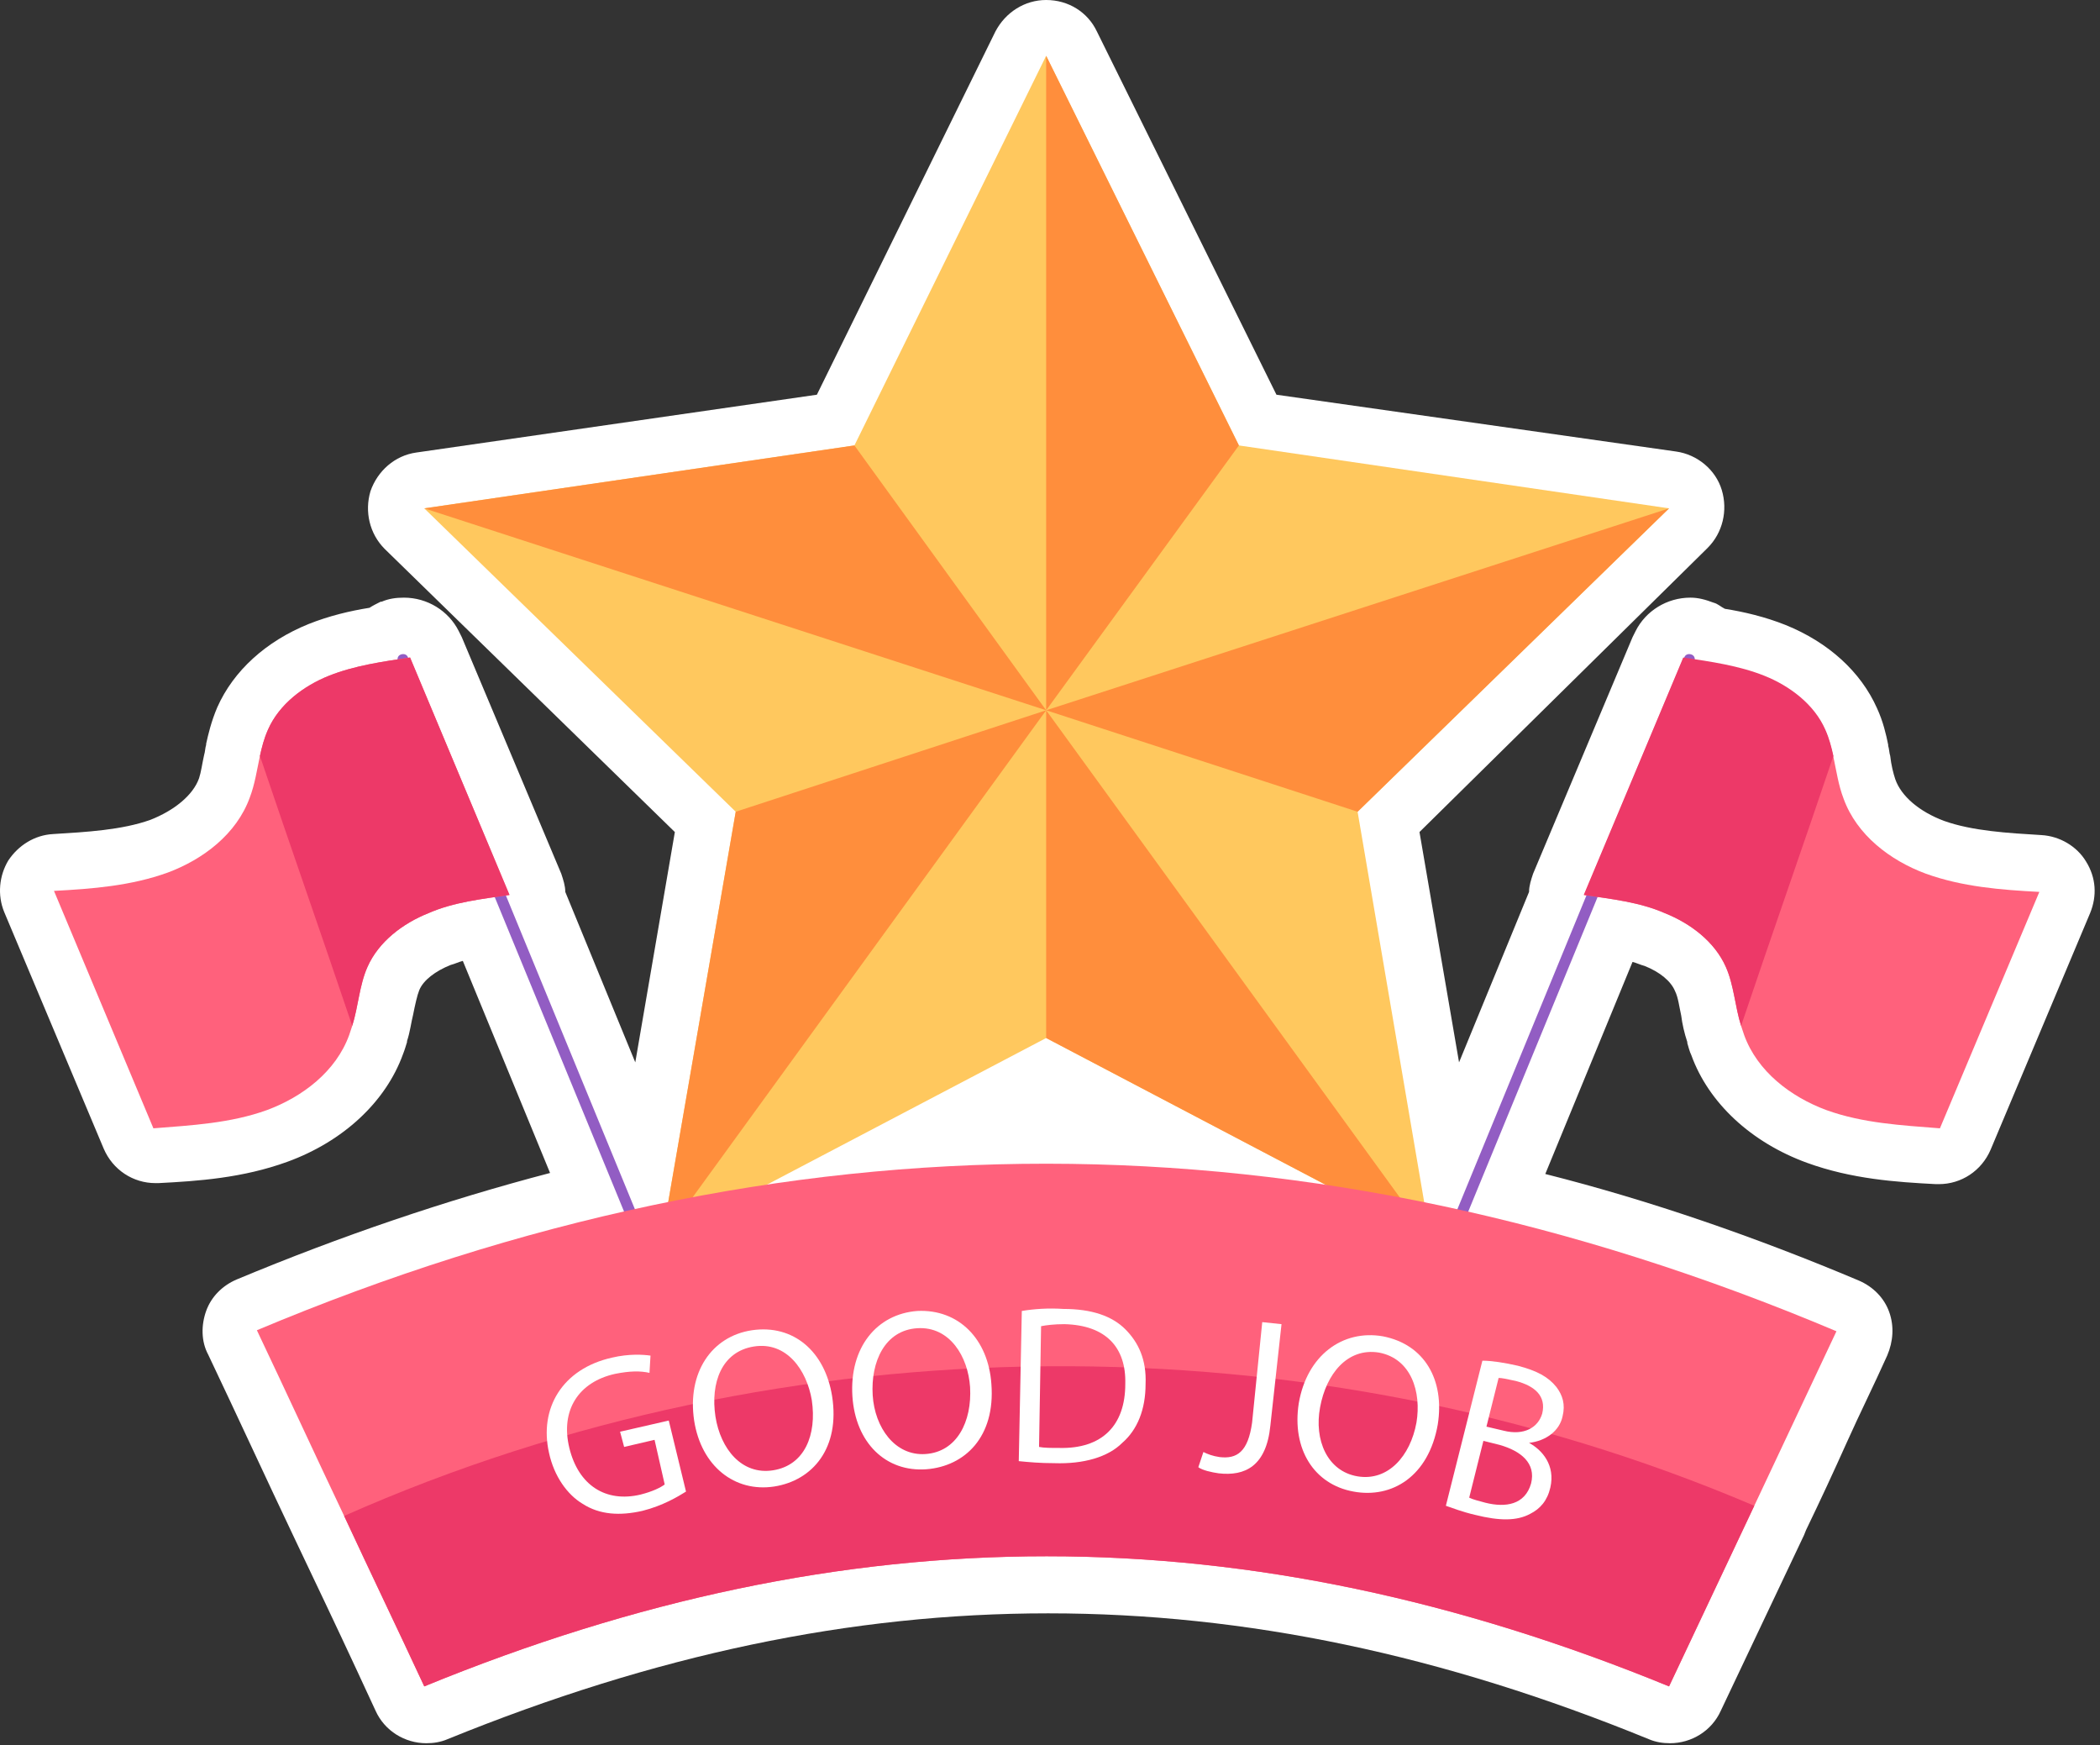 <svg width="207" height="172" viewBox="0 0 207 172" fill="none" xmlns="http://www.w3.org/2000/svg">
<rect x="0" y="0" width="207" height="172" fill="#333333" stroke="none"/>
<g id="Group">
<path id="Vector" d="M205.621 84.9C204.721 83.4 203.021 82.4 201.221 82.3C197.921 82.1 194.421 81.9 191.621 80.9C189.221 80 187.421 78.5 186.821 76.8C186.621 76.2 186.421 75.4 186.321 74.5C186.221 74.2 186.221 73.8 186.121 73.5V73.4C185.921 72.4 185.621 71.1 185.021 69.8C183.421 66.2 180.221 63.3 176.021 61.6C174.021 60.8 171.921 60.3 170.021 60C169.621 59.8 169.321 59.5 168.921 59.4C168.121 59.1 167.421 58.9 166.621 58.9C164.321 58.9 162.221 60.2 161.221 62.2C161.121 62.4 161.021 62.6 160.921 62.8L151.121 86.1C150.921 86.7 150.721 87.3 150.721 87.9L143.821 104.7L139.921 82L168.321 54C169.821 52.5 170.321 50.3 169.721 48.3C169.121 46.3 167.321 44.8 165.221 44.5L125.821 38.9L108.121 3.1C107.221 1.2 105.321 0 103.121 0C101.021 0 99.121 1.2 98.121 3.1L80.521 38.9L41.021 44.6C38.921 44.9 37.221 46.4 36.521 48.4C35.921 50.4 36.421 52.6 37.921 54.1L66.521 82L62.621 104.7L55.721 87.9C55.721 87.3 55.521 86.7 55.321 86.1L45.521 62.8C45.421 62.6 45.321 62.4 45.221 62.2C44.221 60.2 42.121 58.9 39.821 58.9C39.021 58.9 38.321 59 37.621 59.3C37.621 59.3 37.621 59.3 37.521 59.3C37.121 59.5 36.721 59.7 36.421 59.9C34.521 60.2 32.421 60.7 30.421 61.5C26.221 63.2 23.021 66.1 21.421 69.7C20.821 71.1 20.521 72.4 20.321 73.3V73.4C20.221 73.7 20.221 74.1 20.121 74.4C19.921 75.3 19.821 76.1 19.621 76.7C19.021 78.4 17.121 79.9 14.821 80.8C12.021 81.8 8.521 82 5.221 82.2C3.421 82.3 1.821 83.3 0.821 84.8C-0.079 86.3 -0.279 88.2 0.421 89.9L10.221 113.2C11.121 115.3 13.121 116.6 15.321 116.6C15.421 116.6 15.521 116.6 15.621 116.6C19.521 116.4 23.921 116.1 28.321 114.5C33.821 112.5 38.021 108.6 39.721 103.9C39.921 103.4 40.021 103 40.121 102.7V102.6C40.421 101.7 40.521 100.8 40.721 100C40.921 99 41.121 98.1 41.321 97.6C41.721 96.6 42.921 95.7 44.421 95.1C44.821 95 45.221 94.8 45.621 94.7L54.221 115.6C43.921 118.3 33.621 121.8 23.321 126.1C21.921 126.7 20.821 127.8 20.321 129.2C19.821 130.6 19.821 132.2 20.521 133.5C23.421 139.6 26.221 145.7 29.121 151.8C31.121 156 33.121 160.2 35.121 164.5L37.021 168.6C37.921 170.6 39.921 171.8 42.021 171.8C42.721 171.8 43.421 171.7 44.121 171.4C64.521 163.1 83.821 159 103.321 159C122.821 159 142.221 163.1 162.521 171.4C163.221 171.7 163.921 171.8 164.621 171.8C166.721 171.8 168.721 170.6 169.621 168.6L177.821 151.3L178.021 150.8C179.421 147.9 180.721 145.1 182.021 142.2C183.321 139.3 184.721 136.5 186.021 133.6C186.621 132.2 186.721 130.7 186.221 129.3C185.721 127.9 184.621 126.8 183.221 126.2C173.021 121.9 162.621 118.3 152.321 115.7L160.921 94.8C161.321 94.9 161.721 95.1 162.121 95.2C163.621 95.8 164.721 96.7 165.121 97.7C165.421 98.3 165.521 99.2 165.721 100.1C165.821 100.9 166.021 101.8 166.321 102.7V102.8C166.421 103.1 166.521 103.6 166.721 104C168.421 108.7 172.621 112.6 178.121 114.6C182.521 116.2 186.921 116.5 190.821 116.7C190.921 116.7 191.021 116.7 191.121 116.7C193.321 116.7 195.321 115.4 196.221 113.3L206.021 90C206.721 88.3 206.621 86.5 205.621 84.9Z" fill="white"/>
<g id="Group_2">
<g id="Group_3">
<g id="Group_4">
<path id="Vector_2" d="M65.221 127.5C65.021 127.5 64.821 127.4 64.721 127.2L39.221 65.2C39.121 64.9 39.221 64.6 39.521 64.5C39.821 64.4 40.121 64.5 40.221 64.8L65.721 126.8C65.821 127.1 65.721 127.4 65.421 127.5C65.421 127.4 65.321 127.5 65.221 127.5Z" fill="#925DC3"/>
<g id="Group_5">
<path id="Vector_3" d="M50.221 88.2C47.521 88.6 44.721 88.9 42.221 90C39.721 91 37.321 92.8 36.221 95.3C35.421 97.1 35.321 99.2 34.721 101.1C34.621 101.4 34.521 101.7 34.421 102C33.121 105.6 29.821 108.1 26.321 109.4C22.721 110.7 18.921 110.9 15.121 111.2L5.321 87.8C9.121 87.6 12.921 87.3 16.521 86C20.021 84.7 23.321 82.2 24.621 78.6C25.121 77.3 25.321 75.9 25.621 74.5C25.821 73.6 26.021 72.8 26.421 71.9C27.521 69.4 29.921 67.6 32.421 66.6C34.921 65.6 37.721 65.2 40.421 64.8L50.221 88.2Z" fill="#FF617C"/>
<path id="Vector_4" d="M50.221 88.2C47.521 88.6 44.721 88.9 42.221 90C39.721 91 37.321 92.8 36.221 95.3C35.421 97.1 35.321 99.2 34.721 101.1C31.721 92.2 28.621 83.4 25.621 74.5C25.821 73.6 26.021 72.8 26.421 71.9C27.521 69.4 29.921 67.6 32.421 66.6C34.921 65.6 37.721 65.2 40.421 64.8L50.221 88.2Z" fill="#ED3968"/>
</g>
</g>
<g id="Group_6">
<path id="Vector_5" d="M141.021 127.5C140.921 127.5 140.921 127.5 140.821 127.5C140.521 127.4 140.421 127.1 140.521 126.8L166.021 64.8C166.121 64.5 166.421 64.4 166.721 64.5C167.021 64.6 167.121 64.9 167.021 65.2L141.521 127.2C141.521 127.3 141.321 127.5 141.021 127.5Z" fill="#925DC3"/>
<g id="Group_7">
<path id="Vector_6" d="M156.121 88.2C158.821 88.6 161.621 88.9 164.121 90C166.621 91 169.021 92.8 170.121 95.3C170.921 97.1 171.021 99.2 171.621 101.1C171.721 101.4 171.821 101.7 171.921 102C173.221 105.6 176.521 108.1 180.021 109.4C183.621 110.7 187.421 110.9 191.221 111.2L201.021 87.9C197.221 87.7 193.421 87.4 189.821 86.1C186.321 84.8 183.021 82.3 181.721 78.7C181.221 77.4 181.021 76 180.721 74.6C180.521 73.7 180.321 72.9 179.921 72C178.821 69.5 176.421 67.7 173.921 66.7C171.421 65.7 168.621 65.3 165.921 64.9L156.121 88.2Z" fill="#FF617C"/>
<path id="Vector_7" d="M156.121 88.2C158.821 88.6 161.621 88.9 164.121 90C166.621 91 169.021 92.8 170.121 95.3C170.921 97.1 171.021 99.2 171.621 101.1C174.621 92.2 177.721 83.4 180.721 74.5C180.521 73.6 180.321 72.8 179.921 71.9C178.821 69.4 176.421 67.6 173.921 66.6C171.421 65.6 168.621 65.2 165.921 64.8L156.121 88.2Z" fill="#ED3968"/>
</g>
</g>
</g>
<g id="Group_8">
<path id="Vector_8" d="M103.121 5.5L122.121 43.9L164.521 50.1L133.821 80L141.021 122.2L103.121 102.3L65.221 122.2L72.521 80L41.821 50.1L84.221 43.9L103.121 5.5Z" fill="#FFC85E"/>
<path id="Vector_9" d="M103.121 5.5V70L122.121 43.9L103.121 5.5Z" fill="#FF8E3C"/>
<path id="Vector_10" d="M164.521 50.1L103.121 70L133.821 80L164.521 50.1Z" fill="#FF8E3C"/>
<path id="Vector_11" d="M141.021 122.2L103.121 70V102.3L141.021 122.2Z" fill="#FF8E3C"/>
<path id="Vector_12" d="M65.222 122.2L103.122 70L72.522 80L65.222 122.2Z" fill="#FF8E3C"/>
<path id="Vector_13" d="M41.821 50.1L103.121 70L84.221 43.9L41.821 50.1Z" fill="#FF8E3C"/>
</g>
<g id="Group_9">
<g id="Group_10">
<g id="Group_11">
<path id="Vector_14" d="M181.021 131.2C178.321 136.9 175.621 142.7 172.921 148.4C170.121 154.3 167.321 160.3 164.521 166.2C122.821 149.1 83.521 149.1 41.821 166.2C39.221 160.6 36.521 155 33.921 149.4C31.021 143.3 28.221 137.2 25.321 131.1C77.421 109.2 128.921 109.2 181.021 131.2Z" fill="#FF617C"/>
</g>
<path id="Vector_15" d="M172.921 148.4C170.121 154.3 167.321 160.3 164.521 166.2C122.821 149.1 83.521 149.1 41.821 166.2C39.221 160.6 36.521 155 33.921 149.4C77.421 130.1 129.121 129.7 172.921 148.4Z" fill="#ED3968"/>
</g>
<g id="Group_12">
<g id="Group_13">
<path id="Vector_16" d="M67.621 147C66.821 147.5 65.321 148.4 63.321 148.9C61.121 149.4 59.121 149.3 57.421 148.2C55.921 147.3 54.621 145.5 54.121 143.2C53.121 138.8 55.421 134.9 60.321 133.8C62.021 133.4 63.421 133.5 64.121 133.6L64.021 135.3C63.121 135.1 62.121 135.1 60.621 135.4C57.021 136.2 55.221 139 56.121 142.7C57.021 146.4 59.721 148.1 63.121 147.3C64.321 147 65.121 146.6 65.521 146.3L64.521 141.9L61.521 142.6L61.121 141.1L65.921 140L67.621 147Z" fill="white"/>
<path id="Vector_17" d="M82.022 137.6C82.822 142.7 80.122 145.9 76.322 146.5C72.422 147.1 69.122 144.5 68.422 140C67.722 135.3 70.122 131.7 74.122 131.1C78.222 130.5 81.322 133.2 82.022 137.6ZM70.522 139.6C71.022 142.8 73.122 145.4 76.222 144.9C79.322 144.4 80.522 141.4 80.022 138C79.522 135 77.522 132.2 74.322 132.7C71.122 133.2 70.022 136.3 70.522 139.6Z" fill="white"/>
<path id="Vector_18" d="M97.722 136.4C98.122 141.6 95.122 144.5 91.322 144.8C87.322 145.1 84.322 142.2 84.022 137.6C83.722 132.8 86.422 129.5 90.422 129.2C94.522 129 97.422 132 97.722 136.4ZM86.022 137.5C86.222 140.7 88.222 143.5 91.222 143.3C94.322 143.1 95.822 140.1 95.622 136.7C95.422 133.7 93.622 130.7 90.422 130.9C87.222 131.1 85.822 134.2 86.022 137.5Z" fill="white"/>
<path id="Vector_19" d="M100.721 129.2C101.921 129 103.321 128.9 104.821 129C107.621 129 109.621 129.7 110.921 131C112.221 132.3 113.021 134 112.921 136.4C112.921 138.9 112.121 140.9 110.621 142.2C109.221 143.6 106.821 144.3 103.921 144.2C102.521 144.2 101.421 144.1 100.421 144L100.721 129.2ZM102.421 142.6C102.921 142.7 103.621 142.7 104.421 142.7C108.621 142.8 110.921 140.5 110.921 136.4C111.021 132.8 109.021 130.6 104.921 130.5C103.921 130.5 103.121 130.6 102.621 130.7L102.421 142.6Z" fill="white"/>
<path id="Vector_20" d="M124.421 130.3L126.321 130.5L125.221 140.5C124.821 144.5 122.721 145.5 120.121 145.2C119.421 145.1 118.521 144.9 118.121 144.6L118.621 143.1C119.021 143.3 119.521 143.5 120.221 143.6C121.921 143.8 123.021 143.1 123.421 140.2L124.421 130.3Z" fill="white"/>
<path id="Vector_21" d="M141.721 140.4C140.821 145.5 137.222 147.7 133.422 147C129.522 146.3 127.321 142.8 128.021 138.3C128.821 133.6 132.321 131 136.321 131.7C140.421 132.5 142.421 136 141.721 140.4ZM130.122 138.7C129.522 141.9 130.821 145 133.821 145.5C136.821 146 139.022 143.5 139.622 140.2C140.122 137.2 139.122 133.9 135.922 133.3C132.822 132.8 130.722 135.4 130.122 138.7Z" fill="white"/>
<path id="Vector_22" d="M146.121 134.1C147.021 134.1 148.321 134.3 149.621 134.6C151.521 135.1 152.621 135.7 153.421 136.7C154.021 137.5 154.321 138.4 154.021 139.6C153.721 141 152.421 142 150.721 142.2C152.021 142.9 153.321 144.4 152.821 146.6C152.521 147.9 151.821 148.7 150.821 149.2C149.521 149.9 147.821 149.9 145.421 149.3C144.121 149 143.121 148.6 142.521 148.4L146.121 134.1ZM144.821 147.6C145.221 147.8 145.721 147.9 146.421 148.1C148.421 148.6 150.321 148.3 150.921 146.2C151.421 144.2 149.921 143 147.821 142.4L146.221 142L144.821 147.6ZM146.521 140.6L148.221 141C150.221 141.5 151.621 140.7 152.021 139.3C152.421 137.6 151.321 136.6 149.421 136.1C148.521 135.9 148.021 135.8 147.721 135.8L146.521 140.6Z" fill="white"/>
</g>
</g>
</g>
</g>
</g>
</svg>
